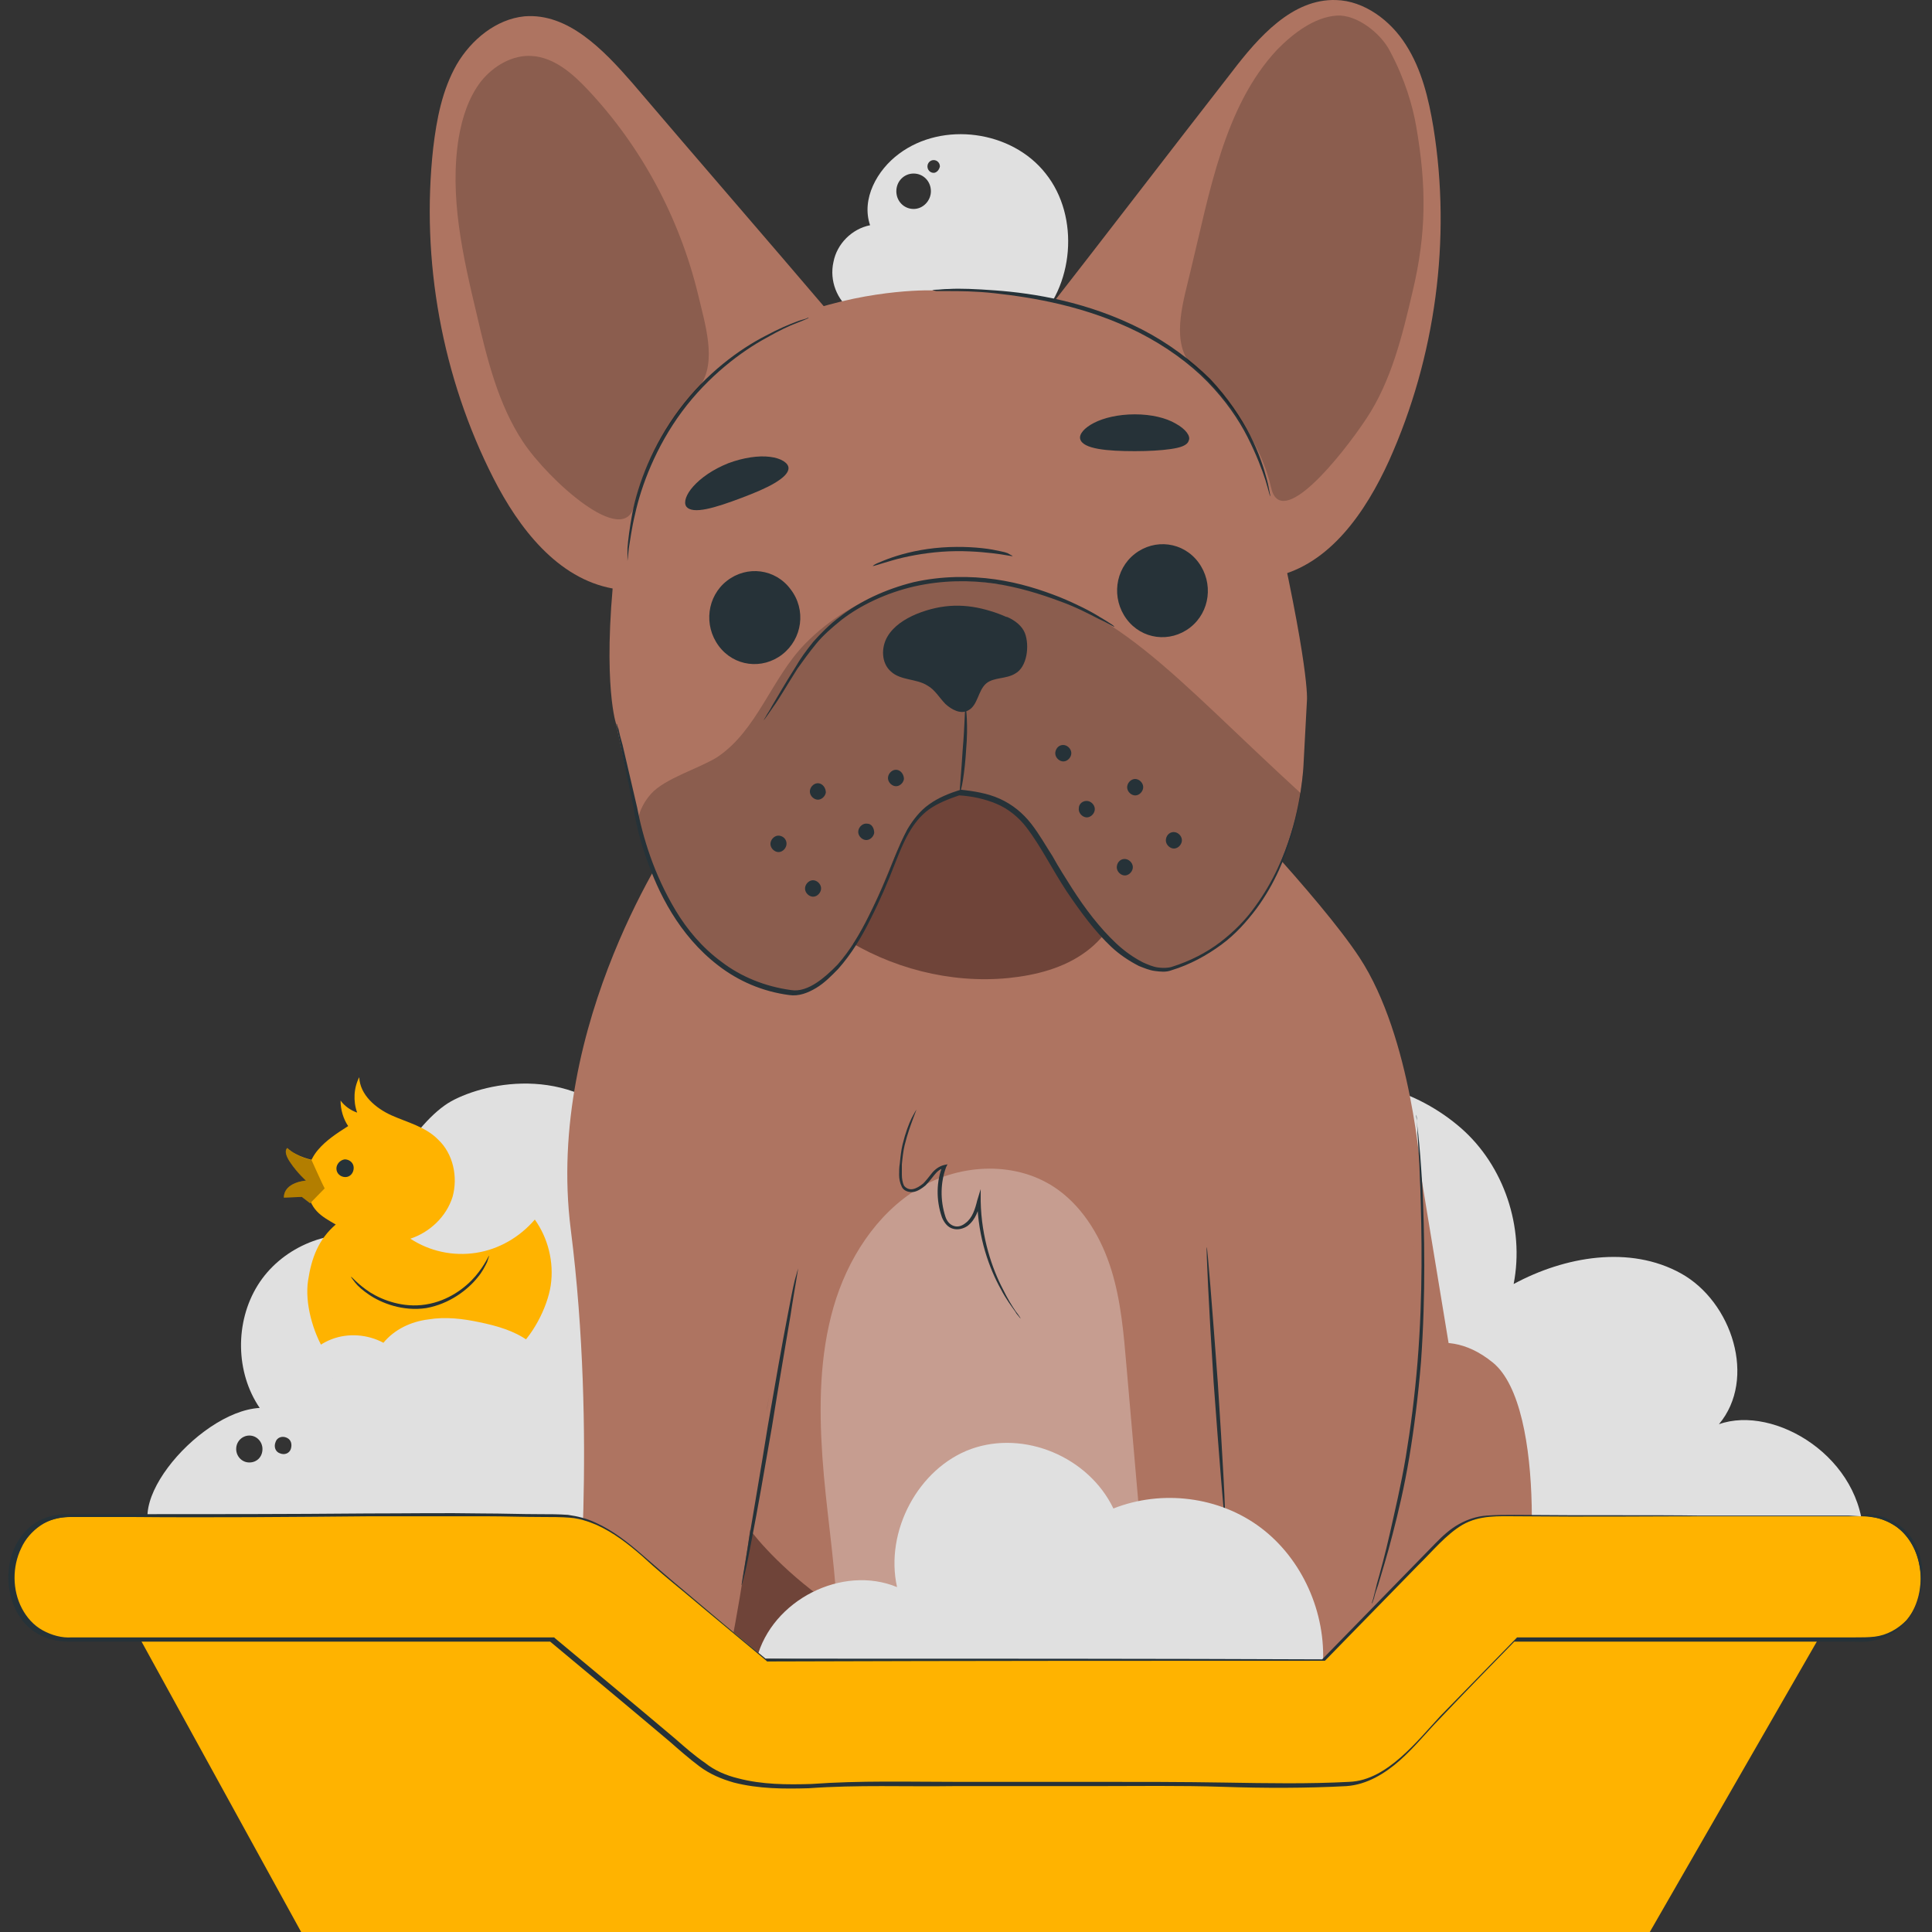 <svg width="108" height="108" viewBox="0 0 108 108" fill="none" xmlns="http://www.w3.org/2000/svg">
<rect x="0" y="0" width="108" height="108" fill="#333333" stroke="none"/>
<path d="M35.5 63.502C32.215 59.425 27.23 60.454 25.221 61.562C23.173 62.711 20.854 66.709 20.545 69.084C18.227 68.688 15.676 69.797 14.401 71.856C13.126 73.914 13.165 76.725 14.517 78.704C11.001 78.902 6.093 84.841 9.262 86.385C10.344 86.899 39.634 86.899 39.634 86.899L35.5 63.502ZM13.938 81.753C13.512 81.753 13.203 81.396 13.203 81.001C13.203 80.565 13.551 80.248 13.938 80.248C14.363 80.248 14.672 80.605 14.672 81.001C14.672 81.436 14.363 81.753 13.938 81.753ZM16.256 81.001C16.179 81.238 15.908 81.357 15.638 81.238C15.406 81.159 15.29 80.882 15.406 80.605C15.483 80.367 15.754 80.248 16.024 80.367C16.295 80.486 16.333 80.763 16.256 81.001Z" fill="#E0E0E0"/>
<path d="M104.167 86.028C104.167 81.476 99.182 78.507 96.09 79.615C98.216 77.082 96.825 72.766 93.965 71.183C91.106 69.599 87.473 70.233 84.614 71.777C85.232 68.609 84.073 65.165 81.677 63.067C79.281 60.969 75.456 59.623 72.828 61.404C71.282 62.473 68.037 88.127 69.273 88.325C70.51 88.523 76.538 90.779 76.847 90.581C77.233 90.344 104.167 86.028 104.167 86.028Z" fill="#E0E0E0"/>
<path d="M58.453 9.701C56.56 7.286 52.696 6.772 50.261 8.593C49.025 9.503 48.136 11.127 48.638 12.591C47.633 12.789 46.783 13.621 46.59 14.65C46.358 15.679 46.783 16.788 47.633 17.381L57.796 18.134C60.037 16.075 60.385 12.116 58.453 9.701ZM51.072 11.681C50.532 11.681 50.106 11.245 50.106 10.691C50.106 10.137 50.532 9.701 51.072 9.701C51.614 9.701 52.038 10.137 52.038 10.691C52.038 11.206 51.614 11.681 51.072 11.681ZM52.193 9.662C52 9.662 51.845 9.503 51.845 9.305C51.845 9.107 52 8.949 52.193 8.949C52.386 8.949 52.541 9.107 52.541 9.305C52.502 9.503 52.348 9.662 52.193 9.662Z" fill="#E0E0E0"/>
<path d="M41.335 79.971C39.364 81.436 38.398 83.97 38.243 86.464C38.089 88.958 38.63 91.412 39.171 93.827C38.089 93.352 36.775 94.342 36.62 95.53C36.466 96.717 37.239 97.905 38.243 98.499C39.248 99.132 40.446 99.291 41.644 99.37C43.614 99.528 45.585 99.449 47.556 99.409C48.831 99.37 50.184 99.291 51.15 98.459C52.193 97.509 52.425 95.965 52.502 94.54C52.657 91.017 52.27 87.414 51.382 84.009" fill="#6F4439"/>
<path d="M79.436 65.719C79.436 65.719 78.933 57.999 75.996 53.526C73.755 50.121 67.688 43.866 67.688 43.866L37.78 46.638C37.78 46.638 30.438 57.168 31.906 68.728C33.374 80.288 32.215 91.293 32.215 91.293C32.215 91.293 27.076 92.521 29.163 99.013H36.002C36.002 99.013 37.471 99.053 39.287 96.915C41.064 94.777 42.455 80.882 42.996 78.031L41.798 85.316C41.914 85.632 47.401 92.758 56.753 93.352C66.104 93.946 67.341 92.877 67.341 92.877L80.981 75.102L79.436 65.719Z" fill="#AE7461"/>
<path d="M67.302 77.873C67.495 77.952 68.654 81.436 68.693 84.682C68.77 87.929 67.766 95.45 67.997 97.707C68.229 99.963 69.427 100.834 71.823 101.27C74.219 101.705 79.513 101.626 80.092 100.161C80.633 98.657 81.445 96.401 79.01 95.015C76.576 93.629 76.151 91.373 76.267 89.671C76.383 87.968 79.088 78.625 79.435 74.904C79.783 71.183 78.237 66.63 78.237 66.63L70.934 69.955L67.302 77.873Z" fill="#AE7461"/>
<path d="M77.89 76.171C77.89 76.171 80.402 73.677 83.455 76.171C86.507 78.665 85.734 89.829 84.807 91.571L84.498 92.323C84.498 92.323 88.594 91.689 88.401 98.697C88.401 98.697 83.339 101.23 80.209 99.845C77.04 98.459 73.987 95.807 73.987 95.807L72.828 86.108L77.89 76.171Z" fill="#AE7461"/>
<path d="M44.618 70.905C44.618 70.905 44.58 71.143 44.502 71.618C44.425 72.093 44.309 72.727 44.193 73.518C43.923 75.141 43.536 77.358 43.15 79.773C42.725 82.228 42.339 84.445 42.029 86.028C41.875 86.82 41.759 87.454 41.643 87.928C41.527 88.364 41.488 88.602 41.45 88.602C41.45 88.602 41.488 88.364 41.566 87.889C41.643 87.414 41.759 86.781 41.875 85.989C42.145 84.365 42.532 82.149 42.918 79.734C43.343 77.279 43.73 75.062 44.039 73.479C44.193 72.687 44.309 72.053 44.425 71.578C44.541 71.143 44.618 70.905 44.618 70.905Z" fill="#263238"/>
<path d="M67.457 69.718C67.495 69.718 67.766 73.083 68.075 77.279C68.345 81.436 68.538 84.841 68.461 84.841C68.423 84.841 68.152 81.476 67.843 77.279C67.573 73.083 67.418 69.718 67.457 69.718Z" fill="#263238"/>
<path d="M79.165 62.315C79.165 62.315 79.203 62.394 79.203 62.592C79.203 62.79 79.242 63.067 79.28 63.384C79.319 63.74 79.358 64.175 79.396 64.65C79.435 65.165 79.474 65.719 79.512 66.353C79.628 68.847 79.706 72.291 79.435 76.131C79.28 78.031 79.049 79.853 78.778 81.476C78.508 83.099 78.16 84.564 77.851 85.751C77.541 86.978 77.232 87.929 77.039 88.602C76.923 88.918 76.846 89.156 76.807 89.354C76.73 89.512 76.73 89.631 76.691 89.631C76.691 89.631 76.691 89.552 76.769 89.354C76.807 89.156 76.885 88.918 76.962 88.562C77.155 87.889 77.426 86.899 77.696 85.712C77.967 84.484 78.314 83.059 78.585 81.436C78.855 79.813 79.087 78.031 79.242 76.131C79.551 72.331 79.474 68.886 79.396 66.392C79.358 65.759 79.358 65.205 79.319 64.69C79.28 64.215 79.28 63.779 79.242 63.423C79.242 63.106 79.203 62.829 79.203 62.631C79.165 62.434 79.165 62.315 79.165 62.315Z" fill="#263238"/>
<g opacity="0.3">
<path d="M62.974 76.408C62.82 74.587 62.665 72.727 62.124 70.985C61.583 69.243 60.617 67.58 59.149 66.511C56.907 64.888 53.739 65.007 51.343 66.432C48.986 67.857 47.363 70.391 46.59 73.083C45.817 75.775 45.779 78.625 45.972 81.436C46.165 84.247 46.629 87.018 46.783 89.829L63.902 87.058C63.593 83.534 63.283 79.971 62.974 76.408Z" fill="white"/>
</g>
<path d="M62.819 49.29C62.819 47.35 61.428 45.648 59.844 44.579C58.028 43.352 55.825 42.758 53.623 42.718C52.077 42.718 50.493 42.995 49.295 43.985C48.097 44.975 47.44 46.519 47.401 48.102C47.324 49.646 46.281 50.953 47.015 52.338C49.758 54.12 53.12 54.991 56.366 54.674C57.912 54.516 59.458 54.12 60.694 53.209C61.892 52.338 62.819 50.874 62.819 49.29Z" fill="#6F4439"/>
<path d="M72.866 42.758L73.059 39.155C73.059 39.155 73.252 37.453 71.011 27.754C68.075 14.927 52.077 16.233 52.077 16.233C50.57 16.194 36.35 16.511 34.533 30.287C33.567 37.691 34.417 40.383 34.417 40.383L35.461 45.133C35.461 45.133 36.775 54.476 44.078 55.466C44.078 55.466 46.087 55.98 48.367 51.586C50.608 47.311 50.222 45.252 53.584 44.262C57.796 44.579 57.68 47.073 60.617 51.032C63.553 54.991 65.447 54.159 65.447 54.159C72.557 51.942 72.866 42.758 72.866 42.758Z" fill="#AE7461"/>
<path d="M43.731 36.582C42.61 37.453 41.026 37.255 40.176 36.107C39.325 34.959 39.519 33.336 40.639 32.465C41.76 31.594 43.344 31.792 44.194 32.94C45.083 34.088 44.851 35.711 43.731 36.582Z" fill="#263238"/>
<path d="M66.529 35.078C65.409 35.949 63.825 35.751 62.974 34.603C62.124 33.455 62.318 31.831 63.438 30.96C64.559 30.09 66.143 30.288 66.993 31.436C67.843 32.584 67.65 34.207 66.529 35.078Z" fill="#263238"/>
<g opacity="0.2">
<path d="M72.712 44.341C65.563 37.809 62.163 33.415 55.903 32.663L55.555 32.623C51.768 31.91 47.711 33.217 45.006 35.988C43.112 37.928 42.339 40.818 40.098 42.322C39.093 42.956 37.161 43.51 36.389 44.381C36.002 44.816 35.77 45.291 35.654 45.806C36.157 48.023 38.089 54.555 44.156 55.386C44.156 55.386 46.165 55.901 48.445 51.507C50.686 47.231 50.3 45.173 53.661 44.183C57.873 44.5 57.757 46.994 60.694 50.953C63.631 54.911 65.524 54.08 65.524 54.08C70.702 52.497 72.248 47.073 72.712 44.341Z" fill="black"/>
</g>
<path d="M57.294 35.394C57.139 34.998 56.753 34.682 56.289 34.484C56.289 34.484 56.289 34.484 56.25 34.484C55.98 34.365 55.671 34.246 55.4 34.167C54.009 33.732 52.695 33.732 51.227 34.325C50.57 34.603 49.952 34.998 49.604 35.592C49.256 36.186 49.256 37.057 49.797 37.532C50.338 38.047 51.227 37.928 51.845 38.324C52.27 38.562 52.502 38.997 52.85 39.353C53.198 39.67 53.7 39.947 54.125 39.71C54.666 39.432 54.666 38.601 55.13 38.205C55.555 37.849 56.25 37.968 56.753 37.651C57.41 37.295 57.564 36.107 57.294 35.394Z" fill="#263238"/>
<path d="M62.278 35.038C62.278 35.038 62.201 34.998 62.047 34.919C61.892 34.84 61.699 34.721 61.428 34.603C60.887 34.325 60.153 33.93 59.148 33.573C58.182 33.217 56.946 32.821 55.593 32.623C54.241 32.425 52.695 32.425 51.111 32.782C49.565 33.138 48.136 33.811 47.053 34.642C46.513 35.078 46.01 35.513 45.624 35.988C45.237 36.463 44.89 36.938 44.581 37.374C44.001 38.284 43.576 39.036 43.228 39.512C43.073 39.749 42.919 39.947 42.842 40.066C42.764 40.185 42.687 40.264 42.687 40.264C42.687 40.264 42.726 40.185 42.803 40.066C42.88 39.907 43.035 39.71 43.151 39.472C43.46 38.957 43.885 38.205 44.465 37.295C44.735 36.82 45.083 36.344 45.469 35.869C45.894 35.394 46.358 34.919 46.938 34.484C48.058 33.613 49.488 32.94 51.072 32.544C52.657 32.188 54.241 32.188 55.632 32.386C57.023 32.584 58.221 32.98 59.226 33.375C60.192 33.771 60.965 34.167 61.467 34.484C61.737 34.642 61.931 34.761 62.047 34.84C62.24 34.959 62.317 35.038 62.278 35.038Z" fill="#263238"/>
<path d="M35.345 4.634C33.722 2.773 31.751 0.715 29.317 0.913C27.732 1.071 26.341 2.219 25.53 3.605C24.718 5.03 24.409 6.653 24.216 8.276C23.52 14.571 24.718 21.103 27.578 26.724C29.008 29.535 31.172 32.346 34.263 32.9L46.512 17.659C42.803 13.304 39.054 8.989 35.345 4.634Z" fill="#AE7461"/>
<path d="M68.847 4.04C70.354 2.061 72.248 -0.077 74.682 0.002C76.266 0.042 77.735 1.15 78.585 2.496C79.474 3.882 79.86 5.505 80.13 7.128C81.135 13.383 80.246 19.955 77.657 25.735C76.344 28.625 74.334 31.554 71.281 32.227L58.298 17.659C61.853 13.106 65.331 8.553 68.847 4.04Z" fill="#AE7461"/>
<path d="M45.199 17.777C45.199 17.777 44.967 17.896 44.542 18.055C44.117 18.213 43.537 18.49 42.842 18.886C41.451 19.638 39.596 21.024 38.127 23.003C36.659 24.983 35.847 27.16 35.5 28.743C35.307 29.535 35.229 30.208 35.152 30.644C35.113 31.119 35.075 31.356 35.075 31.356C35.075 31.356 35.075 31.277 35.075 31.158C35.075 31.04 35.075 30.842 35.075 30.644C35.113 30.169 35.191 29.535 35.345 28.704C35.654 27.081 36.466 24.903 37.973 22.884C39.48 20.865 41.335 19.519 42.803 18.767C43.537 18.371 44.117 18.134 44.542 17.975C44.735 17.896 44.928 17.857 45.044 17.817C45.122 17.777 45.199 17.738 45.199 17.777Z" fill="#263238"/>
<path d="M52.115 16.233C52.115 16.233 52.193 16.194 52.347 16.194C52.502 16.194 52.733 16.154 53.043 16.154C53.661 16.115 54.55 16.154 55.632 16.233C57.796 16.392 60.81 16.867 63.824 18.411C65.292 19.163 66.606 20.153 67.649 21.182C68.654 22.251 69.388 23.36 69.891 24.349C70.393 25.339 70.663 26.21 70.818 26.804C70.895 27.081 70.934 27.318 70.972 27.516C71.011 27.675 71.011 27.754 71.011 27.754C71.011 27.754 70.972 27.675 70.934 27.516C70.895 27.358 70.818 27.12 70.741 26.843C70.547 26.249 70.238 25.418 69.736 24.428C69.234 23.439 68.499 22.37 67.495 21.34C66.49 20.311 65.176 19.361 63.708 18.609C60.732 17.105 57.718 16.629 55.593 16.392C54.511 16.273 53.622 16.273 53.043 16.273C52.772 16.273 52.54 16.273 52.347 16.273C52.193 16.233 52.115 16.233 52.115 16.233Z" fill="#263238"/>
<path d="M72.866 42.758C72.866 42.758 72.866 42.837 72.866 43.035C72.866 43.193 72.827 43.47 72.789 43.787C72.711 44.46 72.557 45.45 72.209 46.677C71.861 47.904 71.282 49.369 70.238 50.794C69.697 51.507 69.079 52.219 68.268 52.813C67.456 53.407 66.529 53.922 65.485 54.239C65.176 54.357 64.867 54.318 64.558 54.278C64.249 54.239 63.978 54.12 63.669 54.001C63.128 53.724 62.587 53.368 62.124 52.932C61.196 52.061 60.385 50.953 59.612 49.805C59.225 49.211 58.878 48.617 58.53 48.023C58.182 47.429 57.796 46.796 57.371 46.242C56.946 45.687 56.366 45.212 55.709 44.935C55.052 44.658 54.318 44.5 53.584 44.46H53.622C53.043 44.658 52.425 44.896 51.922 45.252C50.956 45.965 50.492 47.113 50.067 48.181C49.642 49.29 49.179 50.359 48.676 51.349C48.174 52.378 47.594 53.328 46.86 54.159C46.474 54.555 46.087 54.951 45.623 55.228C45.16 55.505 44.657 55.703 44.117 55.624C42.609 55.426 41.257 54.832 40.136 53.961C39.054 53.13 38.204 52.101 37.547 51.032C36.891 49.963 36.465 48.934 36.118 47.944C35.77 46.954 35.538 46.004 35.422 45.173C35.113 43.668 34.843 42.481 34.688 41.649C34.611 41.254 34.533 40.937 34.495 40.739C34.495 40.66 34.456 40.581 34.456 40.501C34.456 40.462 34.456 40.422 34.456 40.422C34.456 40.422 34.456 40.462 34.495 40.501C34.495 40.581 34.533 40.62 34.572 40.739C34.611 40.937 34.688 41.254 34.804 41.649C34.997 42.481 35.267 43.629 35.615 45.133C35.77 45.965 36.002 46.875 36.349 47.865C36.697 48.855 37.161 49.884 37.779 50.913C38.398 51.942 39.248 52.972 40.33 53.764C41.412 54.595 42.764 55.149 44.232 55.347C44.696 55.426 45.199 55.228 45.623 54.951C46.049 54.674 46.435 54.318 46.821 53.922C47.517 53.13 48.097 52.18 48.599 51.151C49.101 50.161 49.565 49.092 49.99 47.984C50.222 47.429 50.454 46.875 50.724 46.36C51.033 45.846 51.42 45.331 51.922 44.975C52.463 44.579 53.081 44.341 53.7 44.144C54.434 44.223 55.207 44.341 55.902 44.658C56.598 44.975 57.177 45.45 57.641 46.044C58.105 46.638 58.453 47.271 58.839 47.865C59.187 48.498 59.573 49.092 59.921 49.646C60.655 50.794 61.467 51.863 62.394 52.734C62.858 53.17 63.36 53.526 63.901 53.803C64.172 53.922 64.442 54.041 64.713 54.08C64.983 54.12 65.292 54.12 65.524 54.041C66.529 53.724 67.456 53.249 68.229 52.655C69.002 52.061 69.659 51.388 70.161 50.676C71.204 49.25 71.784 47.825 72.171 46.598C72.557 45.41 72.711 44.421 72.789 43.748C72.827 43.431 72.866 43.154 72.866 42.995C72.866 42.837 72.866 42.758 72.866 42.758Z" fill="#263238"/>
<path d="M53.971 39.512C54.009 39.512 54.125 40.581 54.009 41.887C53.932 43.193 53.739 44.262 53.661 44.262C53.623 44.262 53.739 43.193 53.816 41.887C53.932 40.581 53.932 39.512 53.971 39.512Z" fill="#263238"/>
<path d="M43.962 47.231C43.923 47.469 43.692 47.667 43.46 47.627C43.228 47.588 43.035 47.35 43.073 47.113C43.112 46.875 43.344 46.677 43.576 46.717C43.846 46.757 44.001 46.994 43.962 47.231Z" fill="#263238"/>
<path d="M46.165 44.302C46.126 44.539 45.894 44.737 45.662 44.698C45.431 44.658 45.237 44.421 45.276 44.183C45.315 43.946 45.546 43.748 45.778 43.787C46.01 43.827 46.165 44.064 46.165 44.302Z" fill="#263238"/>
<path d="M48.869 46.558C48.831 46.796 48.599 46.994 48.367 46.954C48.135 46.915 47.942 46.677 47.98 46.44C48.019 46.202 48.251 46.004 48.483 46.044C48.715 46.044 48.869 46.281 48.869 46.558Z" fill="#263238"/>
<path d="M50.531 43.55C50.493 43.787 50.261 43.985 50.029 43.946C49.797 43.906 49.604 43.668 49.643 43.431C49.681 43.193 49.913 42.995 50.145 43.035C50.377 43.075 50.531 43.312 50.531 43.55Z" fill="#263238"/>
<path d="M45.895 49.725C45.856 49.963 45.624 50.161 45.392 50.121C45.16 50.082 44.967 49.844 45.006 49.607C45.045 49.369 45.276 49.171 45.508 49.211C45.74 49.25 45.933 49.488 45.895 49.725Z" fill="#263238"/>
<path d="M65.176 46.915C65.138 47.152 65.331 47.39 65.563 47.429C65.795 47.469 66.026 47.271 66.065 47.033C66.104 46.796 65.91 46.558 65.679 46.519C65.447 46.479 65.215 46.638 65.176 46.915Z" fill="#263238"/>
<path d="M63.013 43.945C62.974 44.183 63.167 44.42 63.399 44.46C63.631 44.5 63.863 44.302 63.901 44.064C63.94 43.827 63.747 43.589 63.515 43.55C63.283 43.51 63.051 43.708 63.013 43.945Z" fill="#263238"/>
<path d="M60.307 45.173C60.269 45.41 60.462 45.648 60.694 45.688C60.925 45.727 61.157 45.529 61.196 45.292C61.235 45.054 61.041 44.816 60.809 44.777C60.539 44.737 60.307 44.935 60.307 45.173Z" fill="#263238"/>
<path d="M58.994 42.045C58.955 42.283 59.148 42.52 59.38 42.56C59.612 42.6 59.844 42.402 59.883 42.164C59.921 41.927 59.728 41.689 59.496 41.65C59.226 41.61 59.032 41.808 58.994 42.045Z" fill="#263238"/>
<path d="M62.433 48.419C62.394 48.657 62.587 48.894 62.819 48.934C63.051 48.973 63.283 48.775 63.322 48.538C63.36 48.3 63.167 48.063 62.935 48.023C62.703 47.983 62.471 48.142 62.433 48.419Z" fill="#263238"/>
<path d="M44.078 26.17C44.078 26.447 43.769 26.724 43.305 27.002C42.842 27.279 42.185 27.556 41.45 27.833C39.982 28.387 38.707 28.783 38.359 28.308C38.205 28.07 38.359 27.635 38.745 27.2C39.17 26.724 39.827 26.249 40.716 25.893C41.566 25.576 42.416 25.458 43.035 25.537C43.692 25.616 44.078 25.893 44.078 26.17Z" fill="#263238"/>
<path d="M66.452 24.626C66.375 24.903 65.988 25.022 65.447 25.101C64.906 25.18 64.211 25.22 63.438 25.22C61.892 25.22 60.54 25.101 60.385 24.547C60.308 24.27 60.617 23.914 61.158 23.637C61.699 23.359 62.511 23.162 63.438 23.162C64.365 23.162 65.177 23.359 65.718 23.676C66.297 23.993 66.568 24.389 66.452 24.626Z" fill="#263238"/>
<path d="M56.598 31.079C56.598 31.119 56.173 31 55.438 30.921C54.743 30.842 53.738 30.763 52.656 30.842C51.574 30.921 50.608 31.119 49.913 31.317C49.217 31.515 48.792 31.673 48.792 31.634C48.792 31.634 48.869 31.554 49.062 31.475C49.256 31.396 49.526 31.277 49.874 31.159C50.569 30.921 51.536 30.683 52.656 30.604C53.777 30.525 54.782 30.604 55.477 30.723C55.825 30.802 56.134 30.842 56.327 30.921C56.52 31.04 56.636 31.079 56.598 31.079Z" fill="#263238"/>
<g opacity="0.2">
<path d="M35.461 28.229C34.92 30.723 30.631 26.804 29.24 24.705C27.849 22.607 27.23 20.074 26.651 17.579C25.878 14.333 25.105 10.968 25.646 7.682C25.839 6.574 26.187 5.465 26.883 4.555C27.578 3.684 28.66 3.05 29.742 3.13C30.979 3.209 32.022 4.119 32.872 5.03C35.848 8.197 37.973 12.156 39.016 16.431C39.403 18.094 40.098 20.192 39.132 21.578C39.132 21.578 36.35 24.309 35.461 28.229Z" fill="black"/>
</g>
<g opacity="0.2">
<path d="M71.05 27.239C71.591 29.733 74.991 25.497 76.382 23.399C77.773 21.301 78.391 18.767 78.971 16.273C79.744 13.027 79.744 10.374 79.164 7.049C78.971 5.941 78.546 4.436 77.696 2.853C77.194 1.863 75.841 0.794 74.721 0.873C73.484 0.952 72.286 1.863 71.397 2.773C68.422 5.941 67.61 10.81 66.567 15.085C66.181 16.748 65.485 18.846 66.451 20.232C66.49 20.272 70.161 23.32 71.05 27.239Z" fill="black"/>
</g>
<path d="M57.062 73.716C57.062 73.716 57.023 73.677 56.984 73.637C56.946 73.558 56.83 73.479 56.753 73.32C56.559 73.043 56.25 72.647 55.941 72.053C55.323 70.945 54.666 69.203 54.627 67.105L54.821 67.144C54.705 67.62 54.55 68.174 54.086 68.53C53.854 68.688 53.545 68.767 53.275 68.688C52.966 68.609 52.773 68.332 52.657 68.055C52.309 67.065 52.347 65.996 52.695 65.165L52.811 65.284C52.579 65.323 52.386 65.482 52.231 65.68C52.077 65.878 51.922 66.076 51.729 66.273C51.536 66.432 51.304 66.59 51.072 66.63C50.84 66.669 50.531 66.59 50.415 66.353C50.299 66.115 50.261 65.878 50.261 65.68C50.261 65.482 50.261 65.244 50.299 65.046C50.338 64.65 50.377 64.294 50.454 63.977C50.608 63.344 50.802 62.829 50.956 62.513C51.034 62.354 51.111 62.235 51.15 62.156C51.188 62.077 51.227 62.038 51.227 62.038C51.227 62.038 51.15 62.235 51.034 62.552C50.918 62.869 50.724 63.383 50.57 64.017C50.493 64.334 50.454 64.69 50.415 65.086C50.415 65.284 50.415 65.482 50.415 65.68C50.415 65.878 50.454 66.115 50.531 66.273C50.647 66.432 50.84 66.511 51.034 66.471C51.227 66.432 51.42 66.313 51.613 66.155C51.768 65.996 51.922 65.798 52.077 65.6C52.231 65.403 52.463 65.205 52.773 65.125L52.966 65.086L52.888 65.244C52.579 66.076 52.541 67.065 52.85 68.015C52.927 68.253 53.082 68.451 53.313 68.53C53.545 68.609 53.777 68.53 53.97 68.372C54.357 68.094 54.511 67.58 54.627 67.105L54.821 66.471V67.144C54.859 69.203 55.477 70.945 56.057 72.053C56.328 72.608 56.598 73.043 56.791 73.32C56.984 73.558 57.062 73.716 57.062 73.716Z" fill="#263238"/>
<path d="M70.471 85.395C68.152 83.653 64.945 83.257 62.24 84.326C60.849 81.436 57.255 79.932 54.28 81.001C51.343 82.07 49.45 85.593 50.145 88.72C47.092 87.454 43.151 89.433 42.301 92.719L73.948 93.115C74.142 90.146 72.789 87.137 70.471 85.395Z" fill="#E0E0E0"/>
<path d="M5.977 88.245L34.417 88.364L42.571 92.877C44.619 93.035 76.266 92.877 76.266 92.877L80.788 88.245H103.586L92.225 108H16.835L5.977 88.245Z" fill="#FFB300"/>
<path d="M104.089 84.761C97.983 84.761 91.878 84.761 85.772 84.761C84.961 84.761 84.15 84.722 83.338 84.761C81.676 84.88 80.826 85.87 79.744 86.978C77.851 88.918 75.919 90.898 74.025 92.838C63.669 92.838 53.275 92.838 42.919 92.838C41.102 91.333 39.286 89.789 37.47 88.285C35.615 86.741 33.915 84.841 31.442 84.801C24.796 84.643 18.149 84.801 11.503 84.801C8.991 84.801 6.479 84.801 3.968 84.801C-0.399 84.801 -0.399 91.729 3.968 91.729C12.933 91.729 21.936 91.729 30.901 91.729C33.645 94.025 36.388 96.361 39.132 98.617C41.489 100.557 45.546 99.805 48.406 99.805C53.854 99.805 59.303 99.805 64.751 99.805C68.268 99.805 71.823 100.003 75.3 99.805C77.58 99.647 79.126 97.43 80.633 95.886C81.986 94.5 83.338 93.115 84.691 91.729C91.144 91.729 97.597 91.729 104.089 91.729C108.455 91.689 108.455 84.761 104.089 84.761Z" fill="#FFB300"/>
<path d="M104.089 84.761C104.089 84.761 104.127 84.761 104.205 84.761C104.282 84.761 104.437 84.761 104.591 84.801C104.939 84.841 105.441 84.96 106.021 85.355C106.562 85.751 107.103 86.464 107.296 87.493C107.412 88.008 107.412 88.562 107.296 89.116C107.18 89.671 106.91 90.304 106.446 90.779C106.021 91.254 105.364 91.61 104.63 91.729C104.282 91.808 103.896 91.769 103.509 91.769C103.123 91.769 102.736 91.769 102.35 91.769C100.766 91.769 99.065 91.769 97.21 91.769C93.54 91.769 89.328 91.769 84.652 91.769L84.691 91.729C83.338 93.115 81.908 94.579 80.479 96.084C79.744 96.836 79.088 97.667 78.237 98.42C77.426 99.132 76.421 99.766 75.262 99.845C73.021 99.964 70.702 99.964 68.345 99.884C65.988 99.805 63.515 99.845 61.003 99.845C58.491 99.845 55.941 99.845 53.275 99.845C50.647 99.884 47.942 99.766 45.199 99.964C43.846 100.003 42.416 100.003 41.025 99.647C40.33 99.449 39.673 99.172 39.093 98.736C38.514 98.301 37.973 97.826 37.432 97.351C35.229 95.49 32.988 93.629 30.708 91.729L30.785 91.769C22.245 91.769 13.165 91.769 3.852 91.769C3.234 91.769 2.654 91.65 2.113 91.333C1.572 91.016 1.147 90.541 0.877 89.987C0.336 88.879 0.336 87.533 0.838 86.464C1.108 85.91 1.495 85.434 1.997 85.118C2.499 84.801 3.118 84.643 3.697 84.643C4.857 84.643 5.977 84.643 7.136 84.643C11.696 84.643 16.14 84.643 20.507 84.603C22.709 84.603 24.834 84.564 26.998 84.603C28.08 84.603 29.124 84.643 30.167 84.643C30.708 84.643 31.21 84.643 31.751 84.682C32.292 84.761 32.795 84.88 33.297 85.118C34.263 85.553 35.113 86.226 35.886 86.899C36.659 87.572 37.432 88.245 38.243 88.918C39.789 90.225 41.334 91.531 42.842 92.758L42.803 92.719C54.473 92.719 64.983 92.719 73.909 92.758L73.871 92.798C75.687 90.937 77.426 89.156 79.049 87.493C79.474 87.058 79.86 86.662 80.247 86.266C80.633 85.87 81.058 85.474 81.561 85.197C82.063 84.92 82.565 84.761 83.106 84.722C83.647 84.682 84.15 84.682 84.652 84.682C88.709 84.722 92.226 84.682 95.085 84.722C97.945 84.722 100.147 84.722 101.654 84.722C102.389 84.722 102.968 84.722 103.355 84.722C103.896 84.761 104.089 84.761 104.089 84.761C104.089 84.761 103.896 84.761 103.509 84.761C103.123 84.761 102.543 84.761 101.809 84.761C100.302 84.761 98.099 84.761 95.24 84.761C92.38 84.761 88.864 84.801 84.806 84.761C83.802 84.761 82.72 84.682 81.754 85.237C80.826 85.791 80.092 86.701 79.281 87.493C77.658 89.156 75.919 90.937 74.103 92.798L74.064 92.838H74.025C65.061 92.838 54.589 92.838 42.919 92.877H42.88L42.842 92.838C41.334 91.571 39.789 90.304 38.243 88.998C37.47 88.364 36.659 87.691 35.886 86.978C35.113 86.305 34.302 85.672 33.336 85.237C32.872 85.039 32.37 84.88 31.867 84.841C31.365 84.801 30.824 84.801 30.322 84.801C29.278 84.801 28.196 84.761 27.153 84.761C25.028 84.761 22.864 84.761 20.661 84.761C16.295 84.801 11.812 84.841 7.291 84.801C6.17 84.801 5.011 84.801 3.852 84.801C3.311 84.801 2.731 84.96 2.268 85.276C1.804 85.593 1.418 86.028 1.186 86.543C0.683 87.572 0.683 88.879 1.224 89.908C1.495 90.423 1.881 90.858 2.384 91.135C2.886 91.412 3.466 91.571 4.007 91.531C13.319 91.531 22.361 91.531 30.94 91.531H30.979L31.017 91.571C33.297 93.471 35.538 95.332 37.741 97.192C38.282 97.667 38.823 98.142 39.402 98.538C39.943 98.974 40.6 99.251 41.257 99.409C42.61 99.766 44.001 99.766 45.353 99.726C48.097 99.528 50.802 99.607 53.429 99.607C56.057 99.607 58.646 99.607 61.158 99.607C63.669 99.607 66.104 99.607 68.5 99.647C70.857 99.686 73.175 99.726 75.416 99.607C76.537 99.568 77.503 98.934 78.315 98.222C79.126 97.509 79.822 96.678 80.517 95.925C81.986 94.421 83.415 92.956 84.768 91.571L84.806 91.531H84.845C89.521 91.531 93.733 91.531 97.404 91.531C99.258 91.531 100.959 91.531 102.543 91.531C102.93 91.531 103.316 91.531 103.702 91.531C104.089 91.531 104.437 91.531 104.784 91.492C105.48 91.412 106.098 91.056 106.562 90.581C106.987 90.106 107.257 89.512 107.373 88.958C107.489 88.404 107.489 87.849 107.412 87.335C107.219 86.345 106.716 85.632 106.137 85.237C105.596 84.841 105.055 84.722 104.746 84.682C104.591 84.643 104.437 84.643 104.359 84.643C104.127 84.761 104.089 84.761 104.089 84.761Z" fill="#263238"/>
<path d="M17.222 71.578C17.416 70.311 17.802 69.282 18.768 68.451C17.956 67.976 17.3 67.659 17.145 66.313C17.068 65.6 17.3 64.848 17.763 64.294C18.227 63.74 18.845 63.344 19.463 62.948C19.193 62.552 19.038 62.038 19.038 61.523C19.27 61.84 19.618 62.077 19.966 62.196C19.734 61.562 19.773 60.81 20.082 60.216C20.12 61.206 21.009 61.958 21.898 62.354C22.787 62.75 23.791 62.988 24.487 63.7C25.337 64.492 25.608 65.798 25.298 66.907C24.951 68.015 24.023 68.886 22.941 69.243C24.023 69.955 25.337 70.232 26.612 70.034C27.887 69.837 29.047 69.163 29.897 68.174C30.631 69.203 30.979 70.549 30.786 71.856C30.592 73.122 29.742 74.746 28.738 75.537H18.15C17.493 74.468 17.029 72.845 17.222 71.578Z" fill="#FFB300"/>
<path d="M18.149 66.432C18.072 66.313 17.492 64.848 17.492 64.848C17.492 64.848 16.603 64.69 16.062 64.175C16.062 64.175 15.792 64.334 16.217 64.967C16.642 65.6 17.106 65.996 17.106 65.996C17.106 65.996 15.869 66.076 15.869 66.947L16.874 66.907L17.337 67.263L18.149 66.432Z" fill="#FFB300"/>
<path opacity="0.3" d="M18.149 66.432C18.072 66.313 17.415 64.848 17.415 64.848C17.415 64.848 16.603 64.69 16.062 64.175C16.062 64.175 15.792 64.334 16.217 64.967C16.642 65.6 17.106 65.996 17.106 65.996C17.106 65.996 15.869 66.076 15.869 66.947L16.874 66.907L17.337 67.263L18.149 66.432Z" fill="black"/>
<path d="M18.806 65.323C18.806 65.601 19.038 65.799 19.308 65.799C19.579 65.799 19.772 65.561 19.772 65.284C19.772 65.007 19.54 64.809 19.27 64.809C18.999 64.848 18.806 65.086 18.806 65.323Z" fill="#263238"/>
<path d="M19.618 71.38C19.657 71.341 19.966 71.776 20.7 72.251C21.396 72.687 22.555 73.122 23.791 72.924C25.067 72.727 26.033 71.974 26.574 71.341C27.115 70.707 27.308 70.193 27.346 70.193C27.346 70.193 27.308 70.312 27.231 70.549C27.115 70.787 26.96 71.103 26.69 71.42C26.149 72.093 25.144 72.885 23.83 73.122C22.516 73.32 21.318 72.845 20.623 72.37C20.275 72.133 20.005 71.895 19.85 71.697C19.695 71.499 19.618 71.38 19.618 71.38Z" fill="#263238"/>
<path d="M16.488 76.963C16.836 76.012 17.608 75.221 18.536 74.864C19.463 74.508 20.545 74.587 21.434 75.062C22.052 74.31 22.98 73.875 23.946 73.756C24.912 73.597 25.878 73.716 26.805 73.914C27.771 74.112 28.737 74.389 29.51 74.944C30.322 75.498 30.901 76.408 30.94 77.438" fill="#E0E0E0"/>
</svg>
